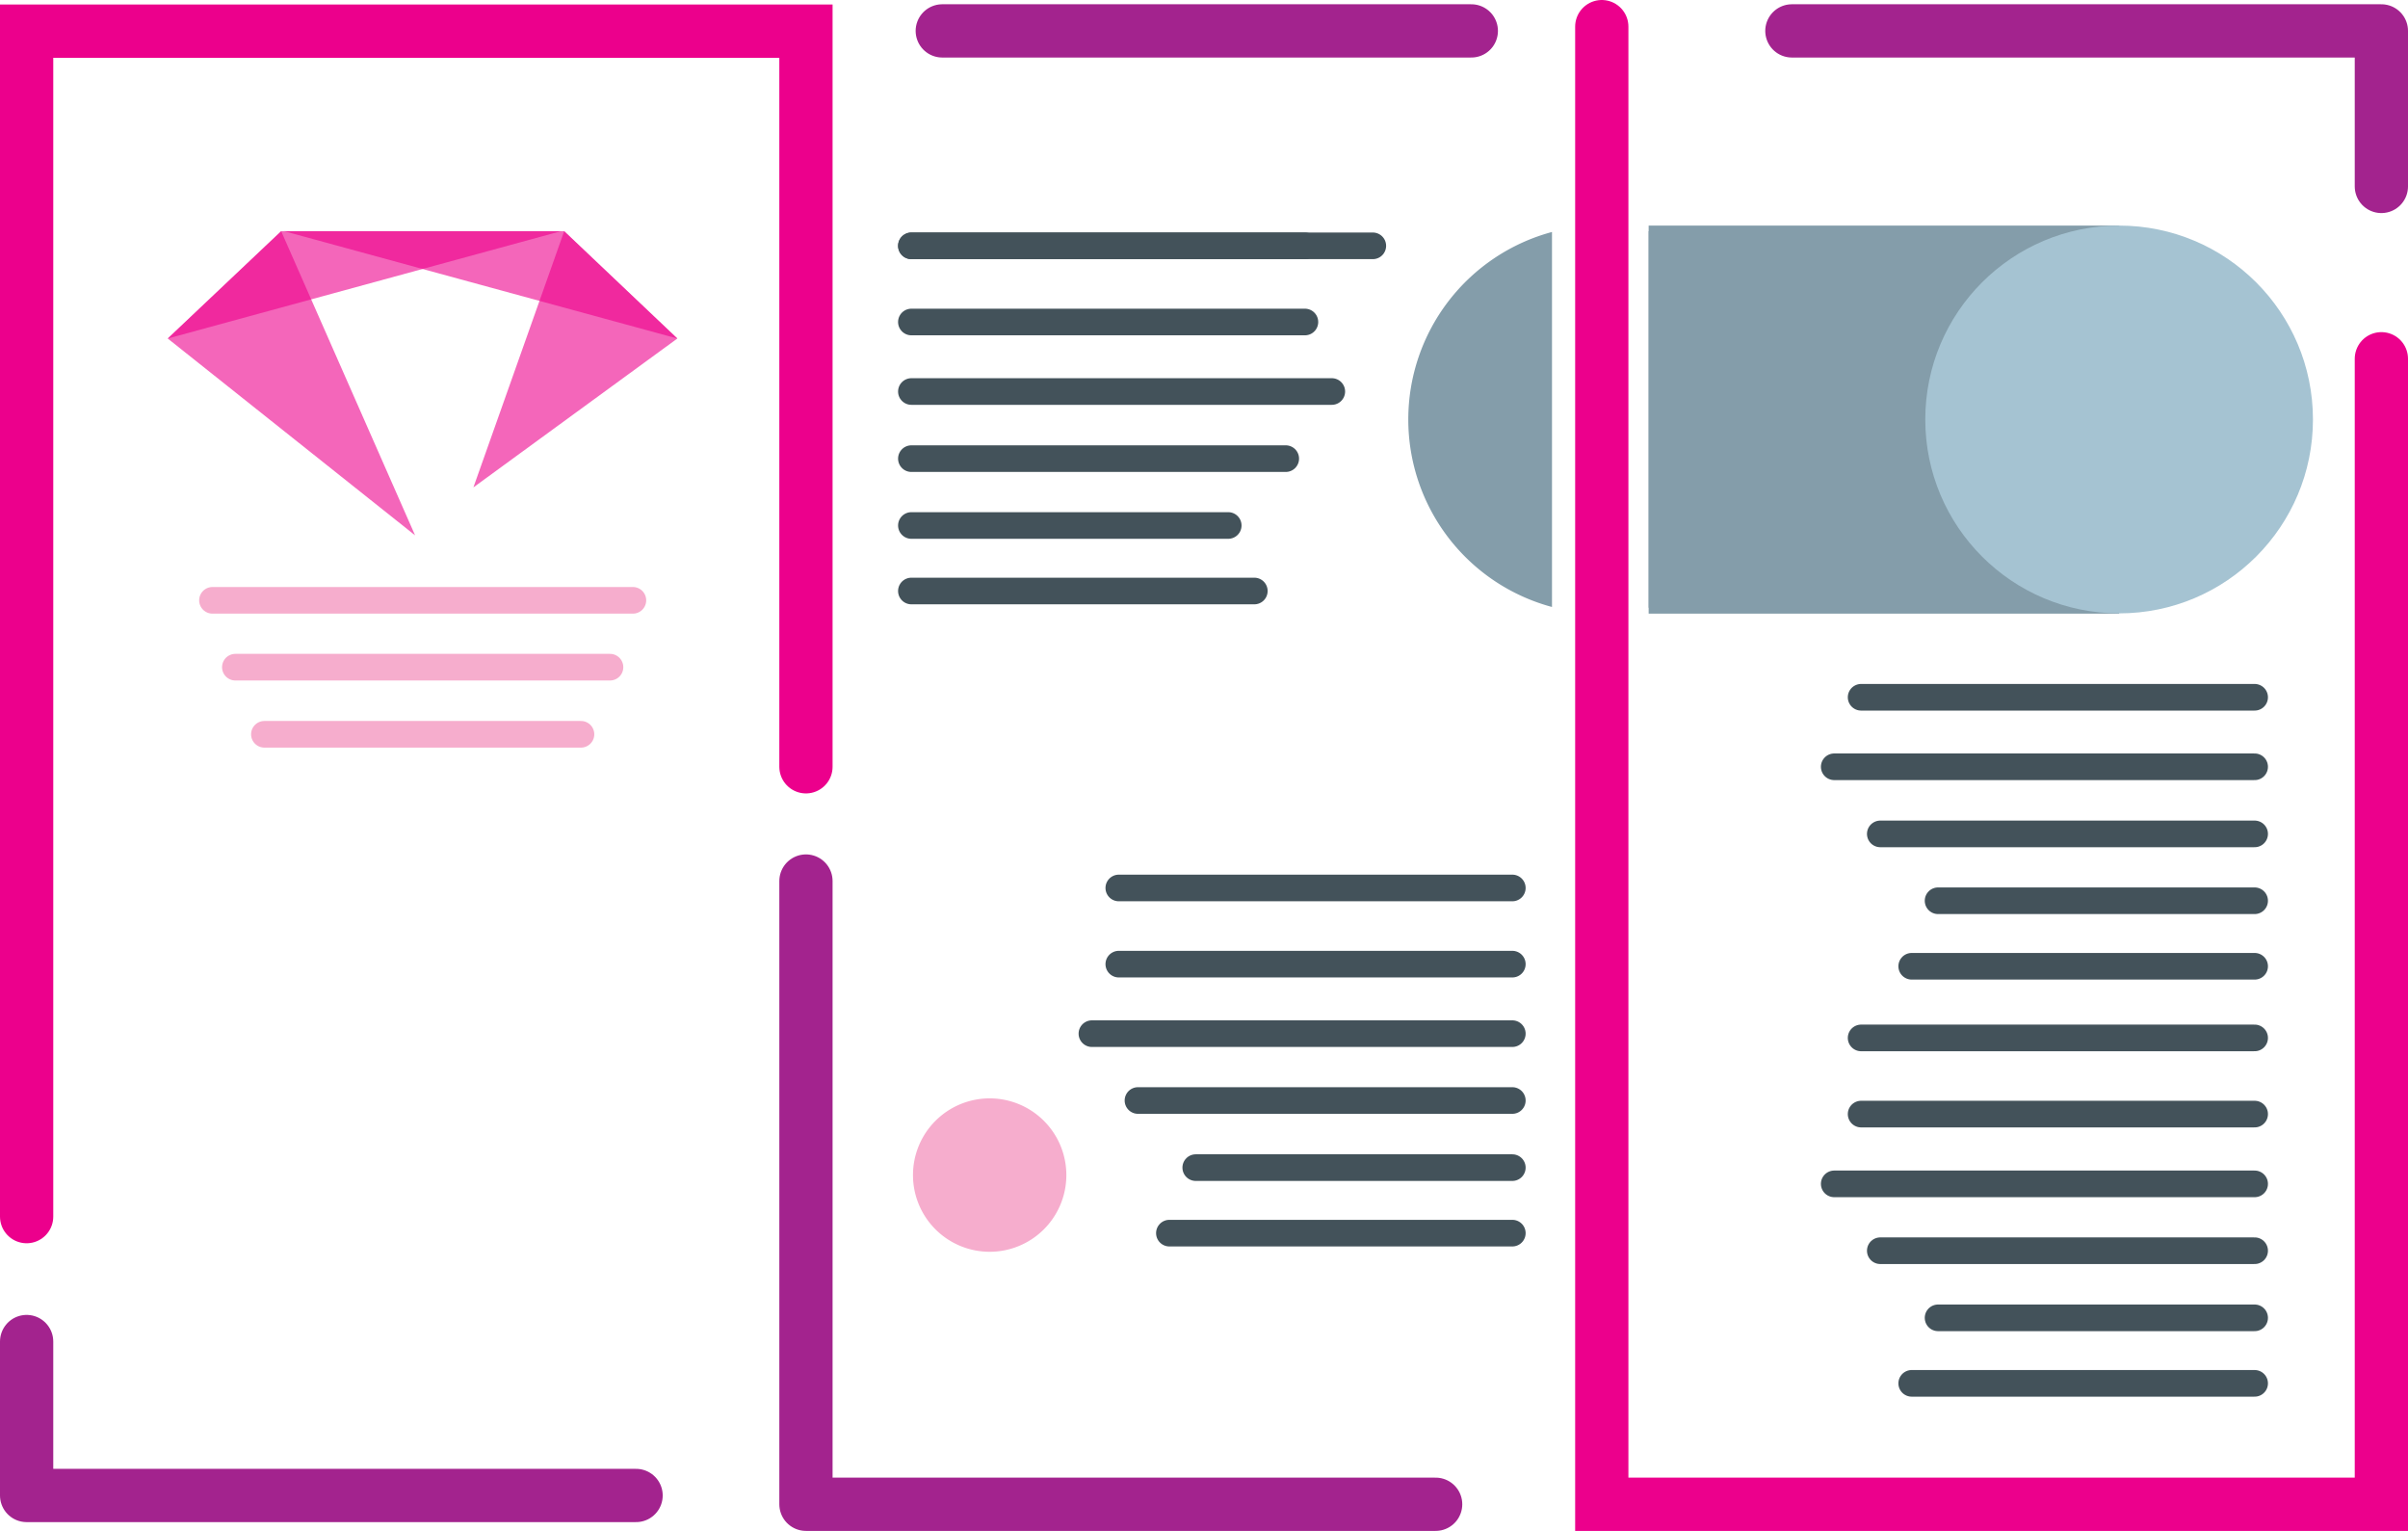<svg xmlns="http://www.w3.org/2000/svg" viewBox="0 0 90.44 57.48"><defs><style>.cls-1,.cls-2,.cls-3,.cls-5,.cls-7{fill:none;stroke-linecap:round;stroke-miterlimit:2.61;}.cls-1{stroke:#ec008c;}.cls-1,.cls-2,.cls-3{stroke-width:2px;}.cls-1,.cls-2,.cls-4,.cls-6,.cls-8{fill-rule:evenodd;}.cls-2,.cls-3{stroke:#a3238e;}.cls-4{fill:#ec008c;opacity:0.6;}.cls-5{stroke:#43525a;}.cls-6{fill:#f6adcd;}.cls-7{stroke:#f6adcd;}.cls-8,.cls-9{fill:#849daa;}.cls-10{fill:#a5c3d2;}</style></defs><title>brochure-design</title><g id="Layer_2" data-name="Layer 2"><g id="Layer_1-2" data-name="Layer 1"><polyline class="cls-1" points="89.44 13.47 89.44 56.48 60.16 56.48 60.16 1"/><path class="cls-2" d="M89.44,1.16H67.3m22.14,0V7"/><line class="cls-3" x1="55.26" y1="1.16" x2="35.39" y2="1.16"/><path class="cls-2" d="M30.27,56.48H53.92m-23.65,0V33.08"/><polyline class="cls-1" points="1 45.68 1 1.17 30.27 1.17 30.27 28.79"/><path class="cls-2" d="M1,56.15H23.89M1,56.15V50.37"/><polygon class="cls-4" points="10.56 8.68 21.07 8.68 6.3 12.71 10.56 8.68"/><polygon class="cls-4" points="10.56 8.68 15.59 20.1 6.3 12.71 10.56 8.68"/><polygon class="cls-4" points="21.19 8.68 10.67 8.68 25.44 12.71 21.19 8.68"/><polygon class="cls-4" points="21.19 8.68 17.78 18.3 25.44 12.71 21.19 8.68"/><line class="cls-5" x1="34.23" y1="9.23" x2="51.56" y2="9.23"/><line class="cls-5" x1="34.23" y1="9.23" x2="49.01" y2="9.23"/><line class="cls-5" x1="34.23" y1="12.09" x2="49.01" y2="12.09"/><line class="cls-5" x1="34.23" y1="14.7" x2="50.02" y2="14.7"/><line class="cls-5" x1="34.23" y1="17.22" x2="48.29" y2="17.22"/><line class="cls-5" x1="34.23" y1="19.73" x2="46.13" y2="19.73"/><line class="cls-5" x1="34.23" y1="22.19" x2="47.11" y2="22.19"/><line class="cls-5" x1="56.8" y1="33.34" x2="42.02" y2="33.34"/><line class="cls-5" x1="56.8" y1="36.2" x2="42.02" y2="36.2"/><line class="cls-5" x1="56.8" y1="38.81" x2="41.01" y2="38.81"/><line class="cls-5" x1="56.8" y1="41.32" x2="42.74" y2="41.32"/><line class="cls-5" x1="56.8" y1="43.84" x2="44.91" y2="43.84"/><line class="cls-5" x1="56.8" y1="46.3" x2="43.92" y2="46.3"/><line class="cls-5" x1="84.68" y1="26.18" x2="69.9" y2="26.18"/><line class="cls-5" x1="84.68" y1="28.79" x2="68.89" y2="28.79"/><line class="cls-5" x1="84.68" y1="31.31" x2="70.62" y2="31.31"/><line class="cls-5" x1="84.68" y1="33.82" x2="72.79" y2="33.82"/><line class="cls-5" x1="84.68" y1="36.28" x2="71.8" y2="36.28"/><line class="cls-5" x1="84.68" y1="38.97" x2="69.9" y2="38.97"/><line class="cls-5" x1="84.68" y1="41.83" x2="69.9" y2="41.83"/><line class="cls-5" x1="84.68" y1="44.45" x2="68.89" y2="44.45"/><line class="cls-5" x1="84.68" y1="46.96" x2="70.62" y2="46.96"/><line class="cls-5" x1="84.68" y1="49.48" x2="72.79" y2="49.48"/><line class="cls-5" x1="84.68" y1="51.94" x2="71.8" y2="51.94"/><path class="cls-6" d="M37.17,47a2.88,2.88,0,1,0-2.88-2.88A2.88,2.88,0,0,0,37.17,47Z"/><line class="cls-7" x1="7.98" y1="22.54" x2="23.77" y2="22.54"/><line class="cls-7" x1="8.84" y1="25.05" x2="22.91" y2="25.05"/><line class="cls-7" x1="9.93" y1="27.57" x2="21.82" y2="27.57"/><path class="cls-8" d="M61.92,8.68a7.28,7.28,0,0,1,0,14.14V8.68ZM58.29,22.79a7.29,7.29,0,0,1,0-14.08Z"/><rect class="cls-9" x="61.92" y="8.47" width="17.67" height="14.57"/><circle class="cls-10" cx="79.59" cy="15.75" r="7.28"/></g></g></svg>